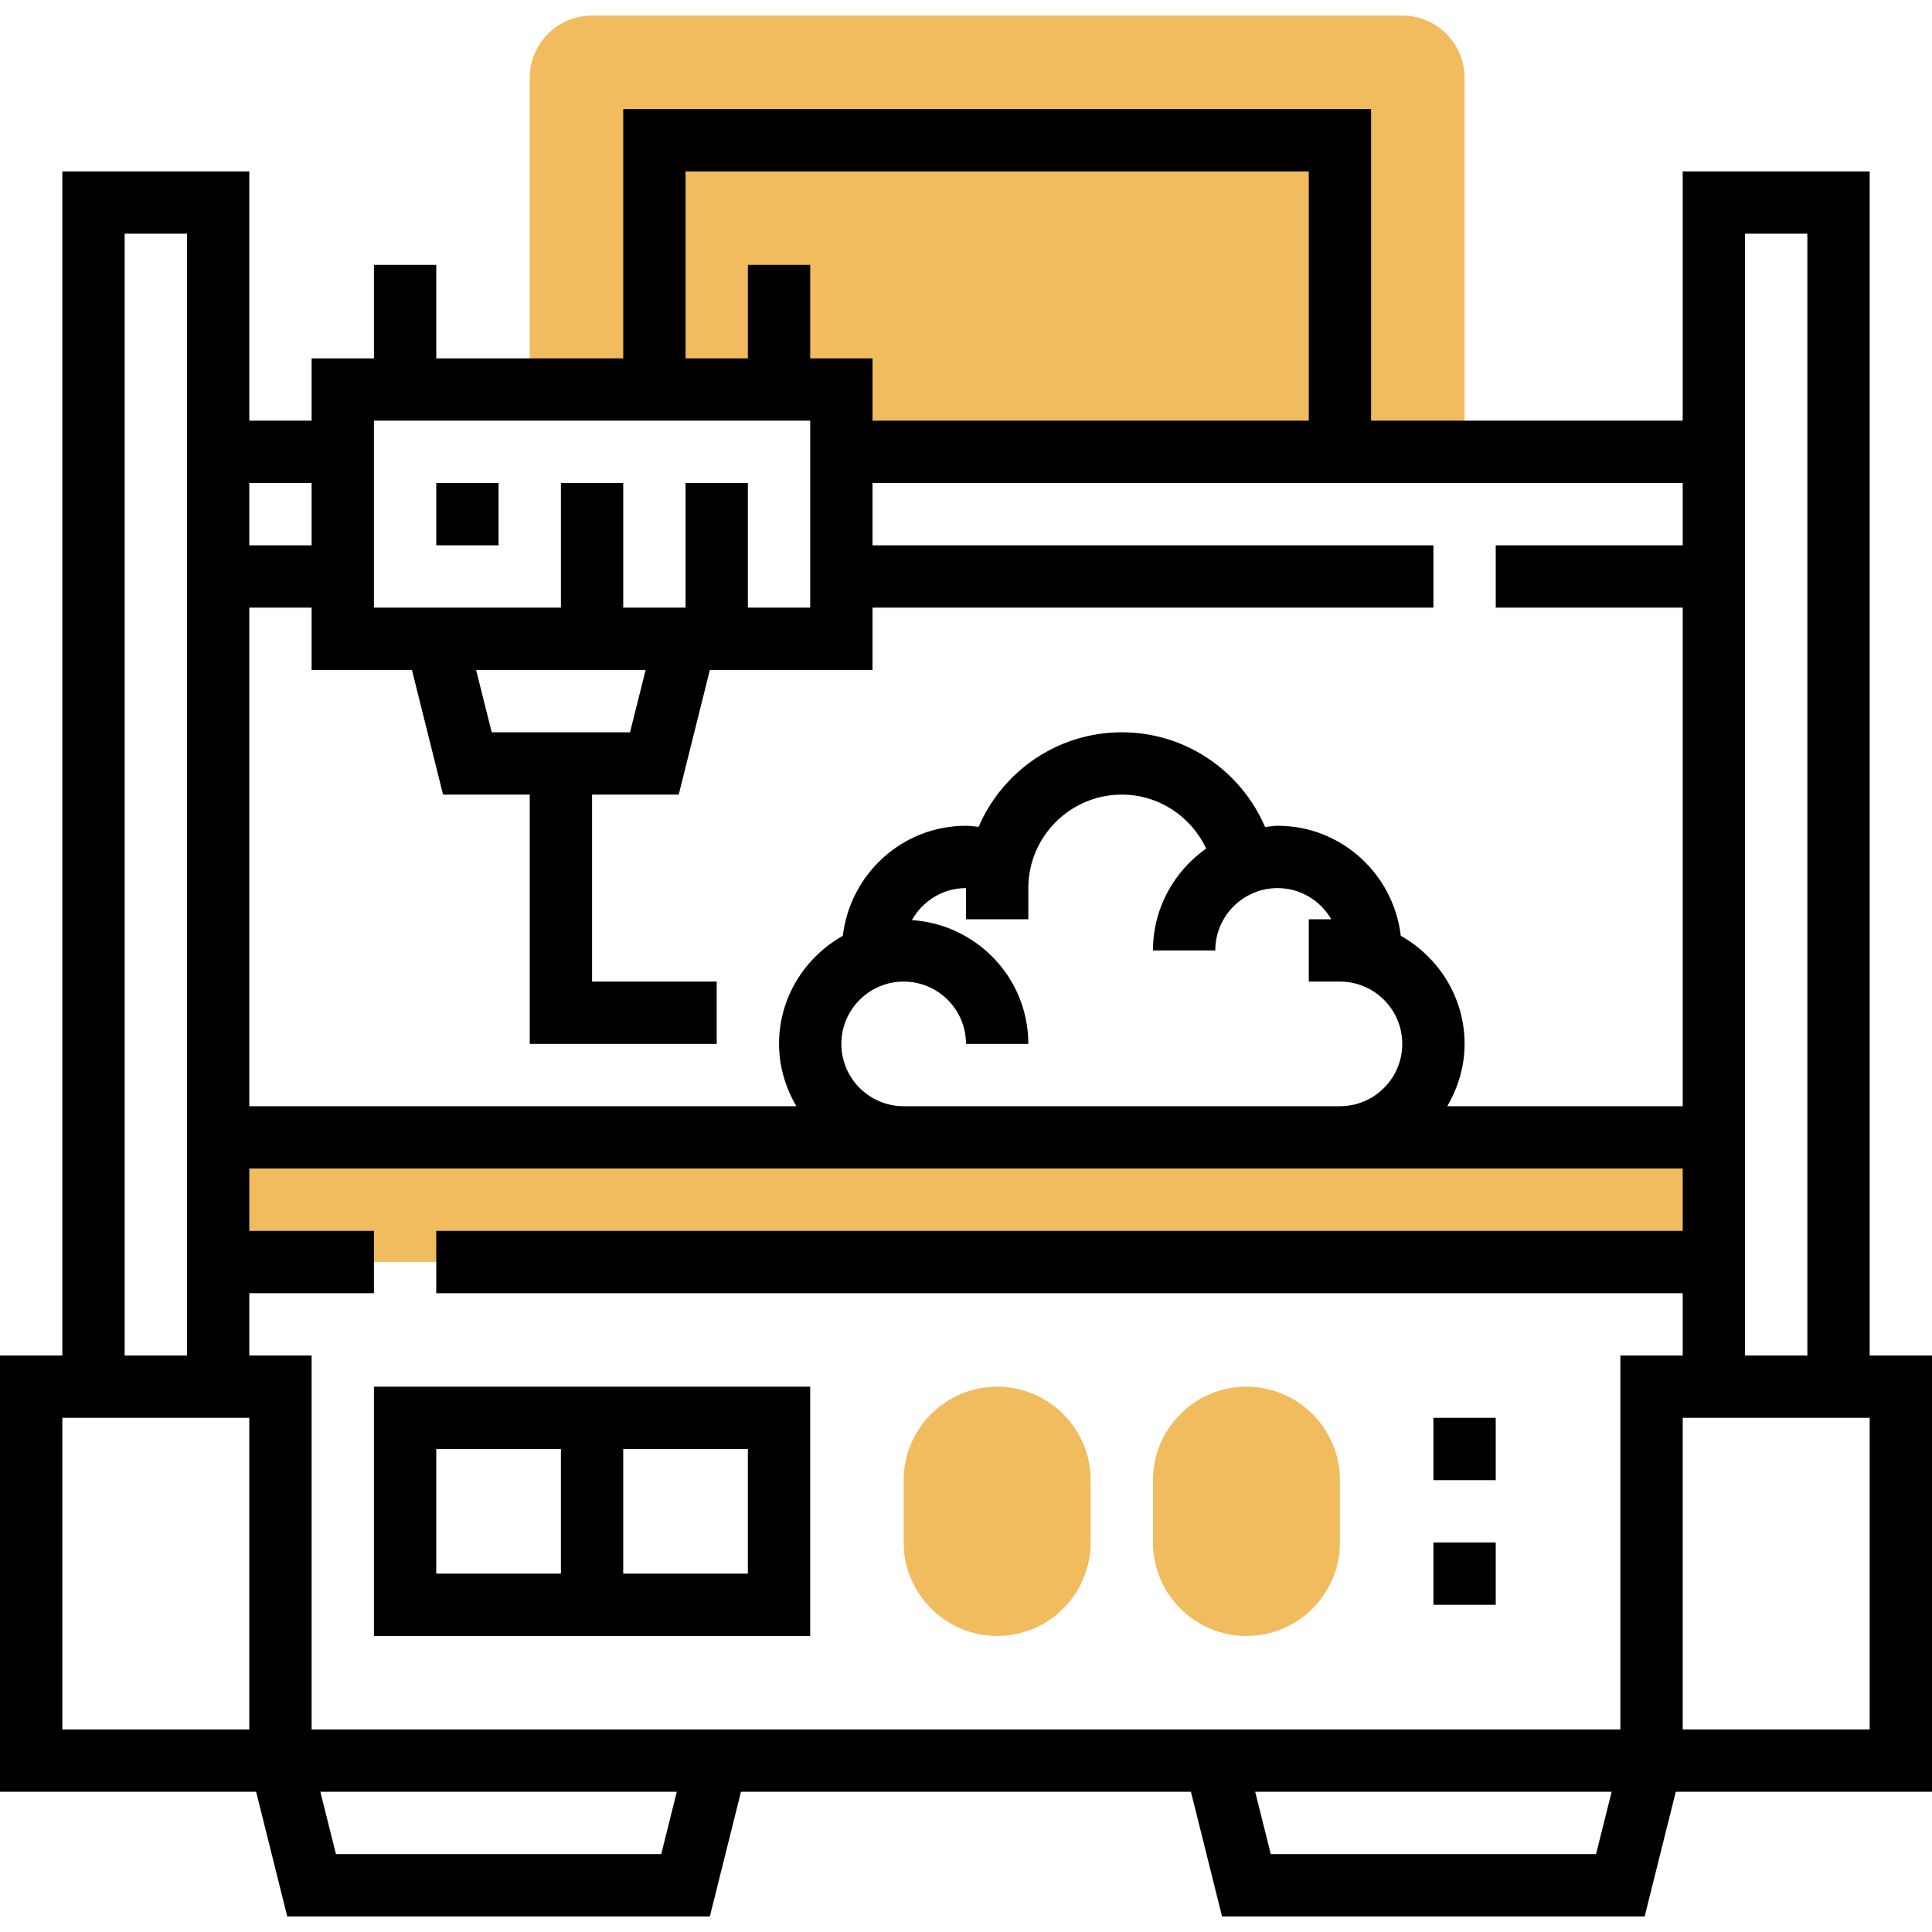 <svg height="496pt" viewBox="0 -4 496 496" width="496pt" xmlns="http://www.w3.org/2000/svg"><g fill="#f0bc5e"><path d="m56 288h384v32h-384zm0 0"/><path d="m256 416c-13.23 0-24-10.77-24-24v-16c0-13.23 10.77-24 24-24s24 10.77 24 24v16c0 13.23-10.77 24-24 24zm0 0"/><path d="m320 416c-13.23 0-24-10.77-24-24v-16c0-13.23 10.77-24 24-24s24 10.77 24 24v16c0 13.23-10.77 24-24 24zm0 0"/><path d="m136 96v-80c0-8.84 7.16-16 16-16h208c8.84 0 16 7.16 16 16v96h-160v-16zm0 0"/></g><path d="m496 344h-16v-304h-48v64h-80v-80h-192v64h-48v-24h-16v24h-16v16h-16v-64h-48v304h-16v112h65.754l7.988 32h108.496l7.992-32h115.512l7.992 32h108.496l7.992-32h65.777zm-32-288v288h-16v-288zm-48 288v96h-336v-96h-16v-16h32v-16h-32v-16h368v16h-320v16h320v16zm-200-80c0-8.824 7.176-16 16-16s16 7.176 16 16h16c0-16.922-13.238-30.68-29.887-31.785 2.742-4.879 7.902-8.215 13.887-8.215v8h16v-8c0-13.23 10.77-24 24-24 9.594 0 17.824 5.695 21.664 13.848-8.238 5.793-13.664 15.336-13.664 26.152h16c0-8.824 7.176-16 16-16 5.895 0 11 3.238 13.777 8h-5.777v16h8c8.824 0 16 7.176 16 16s-7.176 16-16 16h-112c-8.824 0-16-7.176-16-16zm216-128h-48v16h48v128h-60.449c2.754-4.727 4.449-10.145 4.449-16 0-11.945-6.656-22.258-16.375-27.754-1.891-15.863-15.266-28.246-31.625-28.246-1.105 0-2.145.215-3.215.328-6.113-14.289-20.289-24.328-36.785-24.328-16.473 0-30.633 10.016-36.762 24.273-1.078-.105-2.141-.273-3.238-.273-16.359 0-29.734 12.383-31.625 28.246-9.719 5.496-16.375 15.809-16.375 27.754 0 5.855 1.695 11.273 4.449 16h-140.449v-128h16v16h25.754l7.988 32h22.258v64h48v-16h-32v-48h22.246l7.992-32h41.762v-16h144v-16h-144v-16h208zm-266.246 32-4.012 16h-35.504l-4.008-16zm10.246-128h160v64h-112v-16h-16v-24h-16v24h-16zm-80 64h112v48h-16v-32h-16v32h-16v-32h-16v32h-48zm-16 16v16h-16v-16zm-48-64h16v288h-16zm32 384h-48v-80h48zm105.754 32h-83.508l-4.008-16h91.516zm240 0h-83.508l-4.008-16h91.516zm70.246-32h-48v-80h48zm0 0"/><path d="m112 120h16v16h-16zm0 0"/><path d="m96 416h112v-64h-112zm96-16h-32v-32h32zm-80-32h32v32h-32zm0 0"/><path d="m368 360h16v16h-16zm0 0"/><path d="m368 392h16v16h-16zm0 0"/></svg>